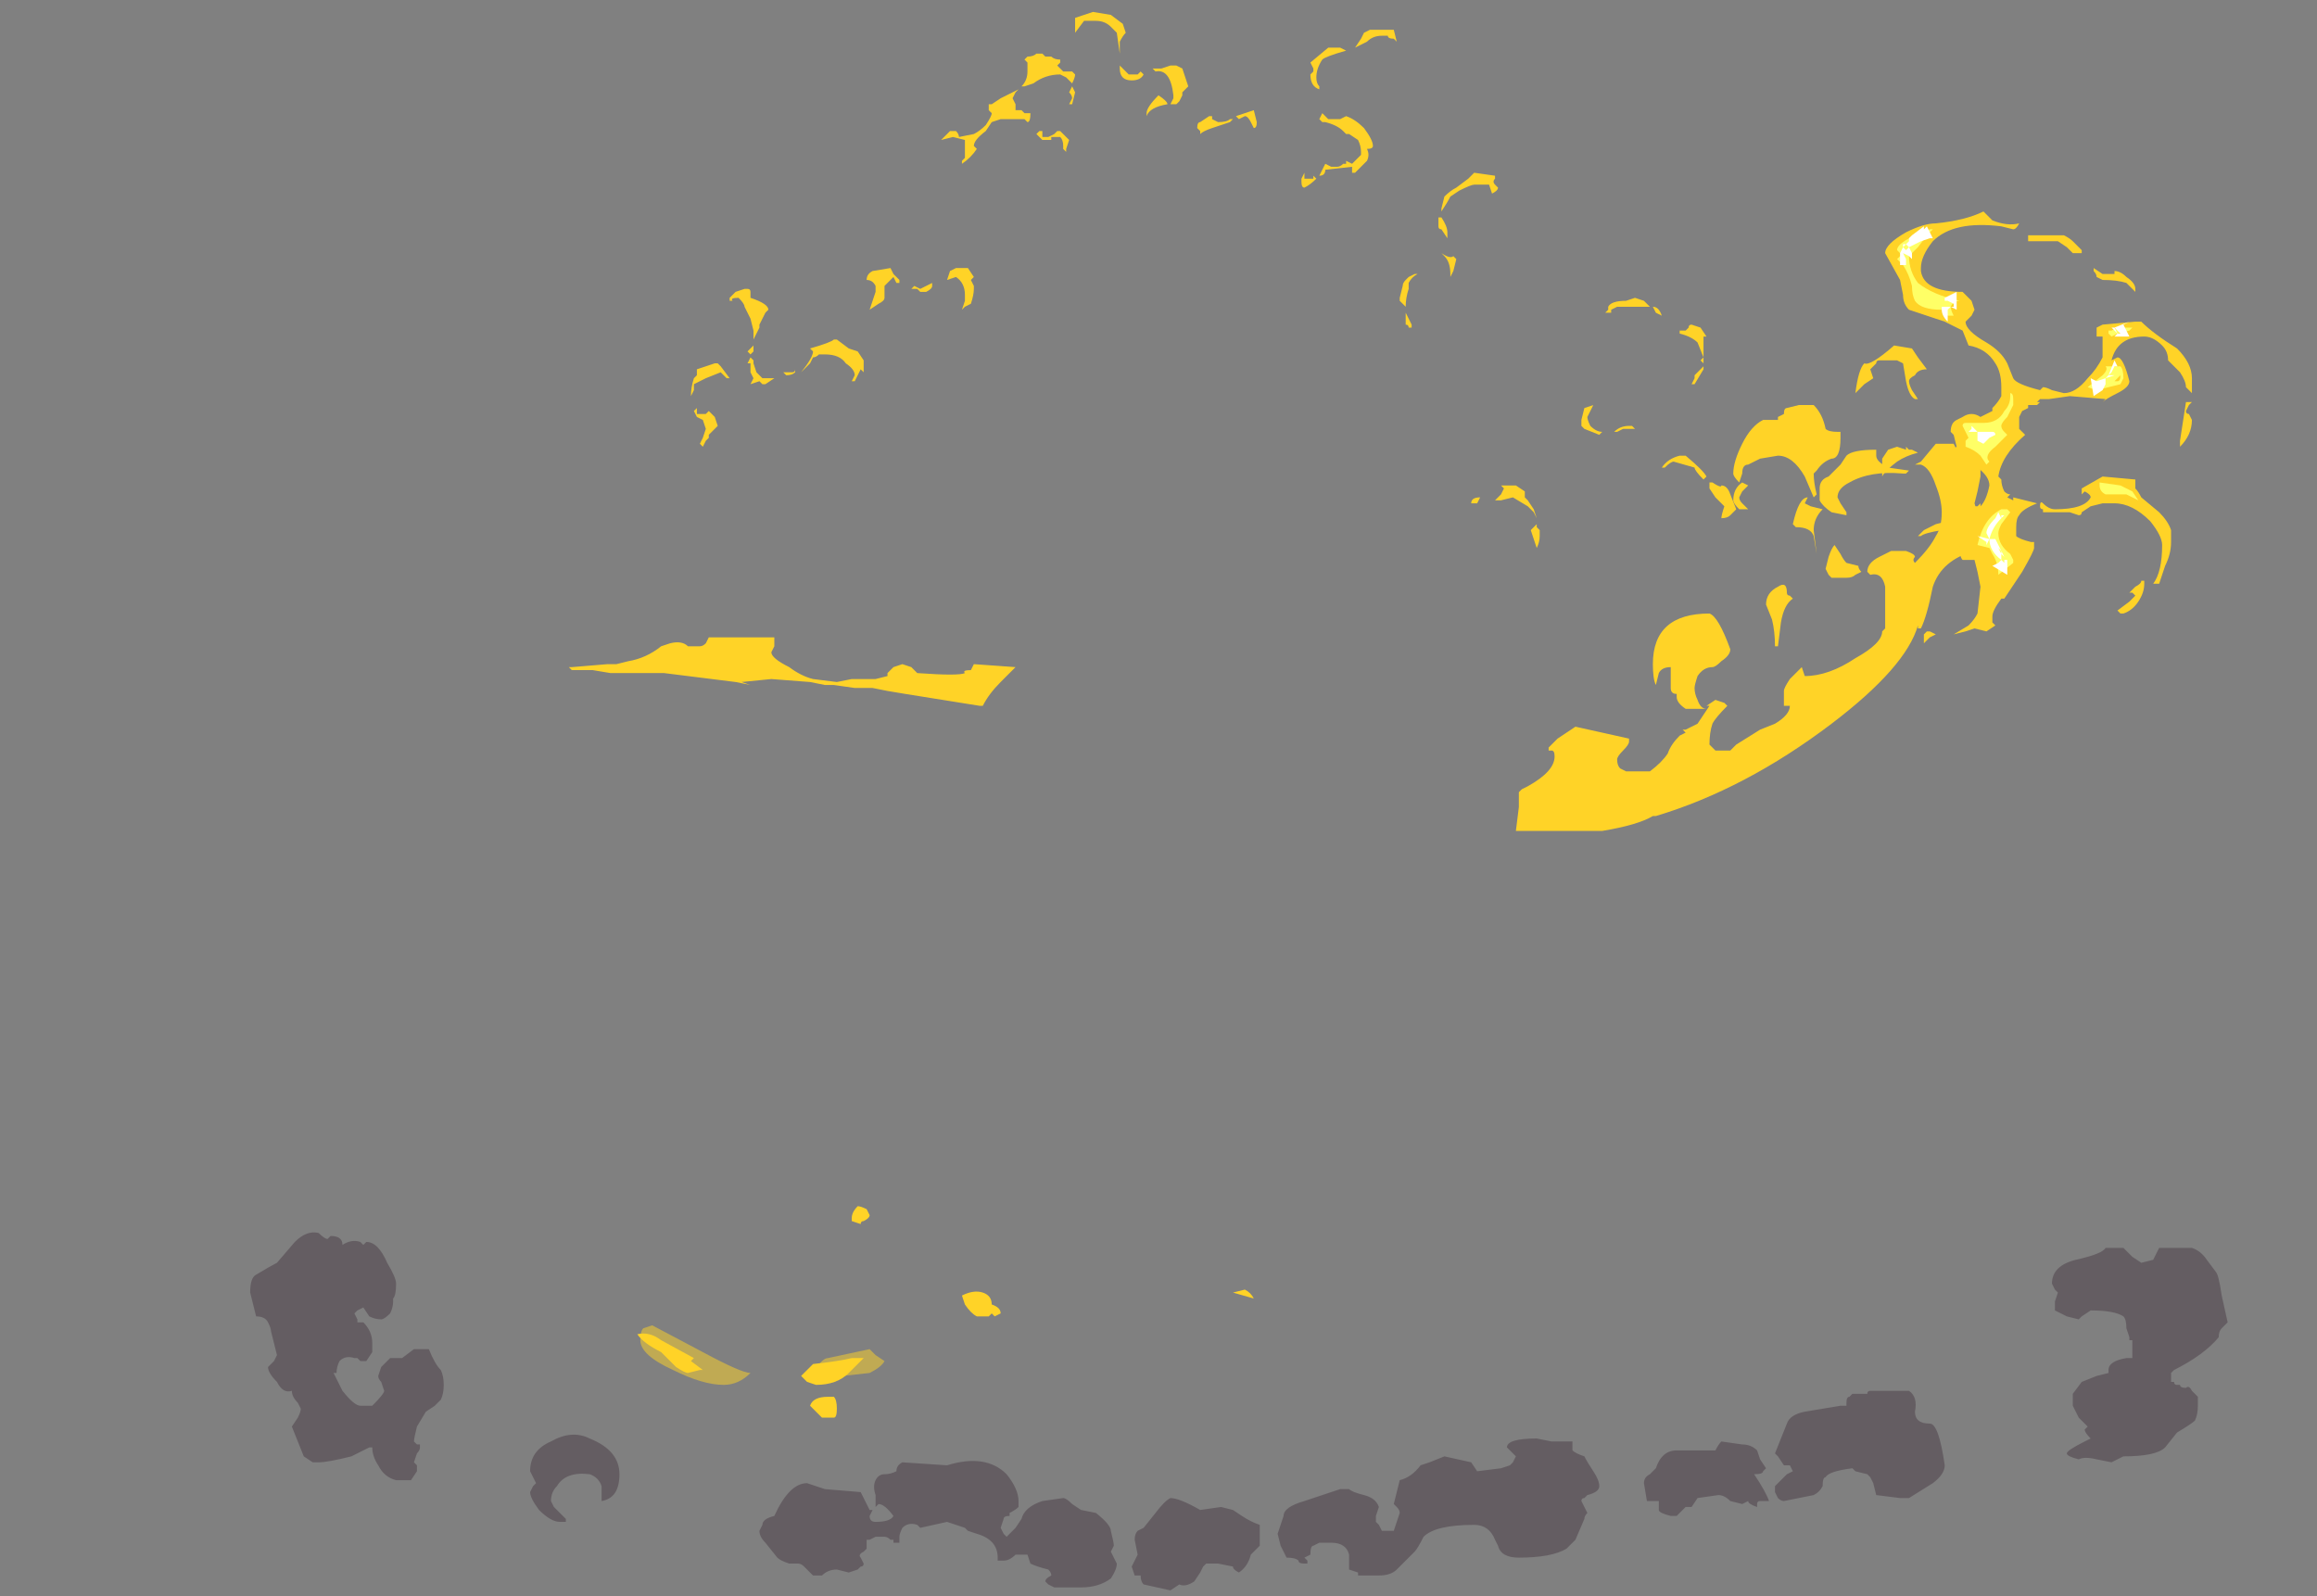 <?xml version="1.0" encoding="UTF-8" standalone="no"?>
<svg xmlns:ffdec="https://www.free-decompiler.com/flash" xmlns:xlink="http://www.w3.org/1999/xlink" ffdec:objectType="frame" height="187.6px" width="272.3px" xmlns="http://www.w3.org/2000/svg">
  <rect width="100%" height="100%" fill="#808080" stroke="none"/>
  <g transform="matrix(1.0, 0.0, 0.0, 1.0, 139.65, 163.8)">
    <use ffdec:characterId="2117" height="23.6" transform="matrix(7.0, 0.0, 0.0, 7.0, -72.8, -162.4)" width="27.25" xlink:href="#shape0"/>
    <use ffdec:characterId="2116" height="6.0" transform="matrix(7.0, 0.0, 0.0, 7.0, -110.25, -18.9)" width="33.2" xlink:href="#shape1"/>
  </g>
  <defs>
    <g id="shape0" transform="matrix(1.0, 0.0, 0.0, 1.0, 10.4, 23.2)">
      <path d="M12.55 -15.95 L12.85 -15.95 12.9 -15.85 Q12.95 -15.75 13.1 -15.7 13.25 -15.6 13.3 -15.55 L13.3 -15.4 13.25 -15.15 13.2 -14.95 13.35 -14.45 13.35 -14.2 Q13.3 -14.05 13.2 -14.15 12.65 -14.0 12.5 -13.55 12.4 -13.05 12.3 -12.85 L12.25 -12.85 12.25 -12.9 Q12.05 -12.2 10.8 -11.25 9.35 -10.15 7.85 -9.7 L7.8 -9.7 Q7.55 -9.55 6.95 -9.45 L5.5 -9.45 5.55 -9.85 5.55 -10.1 5.6 -10.15 5.7 -10.2 Q6.15 -10.45 6.15 -10.7 6.15 -10.8 6.1 -10.8 L6.05 -10.8 6.05 -10.85 6.2 -11.0 6.5 -11.2 7.4 -11.0 7.4 -10.95 Q7.4 -10.9 7.3 -10.8 7.2 -10.7 7.2 -10.65 7.2 -10.55 7.25 -10.5 L7.35 -10.45 7.75 -10.45 Q7.95 -10.6 8.05 -10.75 8.1 -10.9 8.25 -11.05 L8.35 -11.1 8.3 -11.15 8.35 -11.15 8.55 -11.25 8.75 -11.55 8.7 -11.55 8.85 -11.65 9.0 -11.6 9.05 -11.55 Q8.85 -11.35 8.8 -11.25 8.75 -11.1 8.75 -10.9 L8.85 -10.8 9.1 -10.8 9.2 -10.9 9.6 -11.15 9.85 -11.25 Q10.1 -11.4 10.1 -11.55 L10.0 -11.55 10.0 -11.8 Q10.0 -11.85 10.1 -12.0 L10.3 -12.2 10.35 -12.05 Q10.75 -12.05 11.2 -12.35 11.65 -12.6 11.65 -12.8 L11.7 -12.85 11.7 -13.55 Q11.65 -13.8 11.45 -13.75 L11.4 -13.8 Q11.4 -13.95 11.6 -14.05 L11.8 -14.15 12.05 -14.15 Q12.2 -14.1 12.2 -14.05 12.15 -14.0 12.2 -13.95 12.45 -14.2 12.55 -14.4 12.65 -14.55 12.65 -14.8 12.65 -15.0 12.55 -15.25 12.45 -15.55 12.3 -15.6 L12.2 -15.6 12.3 -15.65 12.55 -15.95 M12.05 -15.9 L12.1 -15.85 12.15 -15.85 12.25 -15.8 Q12.05 -15.75 11.9 -15.65 11.7 -15.5 11.65 -15.4 L11.65 -15.7 11.75 -15.85 11.9 -15.9 12.05 -15.85 12.05 -15.9 M10.7 -16.2 Q10.75 -16.15 10.9 -16.15 L10.95 -16.15 10.95 -16.05 Q10.95 -15.7 10.8 -15.7 10.65 -15.65 10.55 -15.5 L10.5 -15.45 Q10.5 -15.3 10.55 -15.1 L10.5 -15.05 10.35 -15.4 Q10.15 -15.75 9.9 -15.75 L9.6 -15.7 9.4 -15.6 Q9.3 -15.6 9.3 -15.45 L9.25 -15.3 Q9.15 -15.4 9.15 -15.45 9.15 -15.65 9.3 -15.95 9.45 -16.25 9.65 -16.35 L9.9 -16.35 9.9 -16.4 10.0 -16.45 Q10.0 -16.55 10.05 -16.55 L10.25 -16.6 10.5 -16.6 Q10.65 -16.45 10.7 -16.2 M9.25 -15.05 Q9.25 -15.0 9.3 -14.95 L9.4 -14.85 9.25 -14.85 Q9.15 -14.95 9.15 -15.0 9.15 -15.2 9.3 -15.3 L9.4 -15.25 9.3 -15.15 9.25 -15.05 M10.45 -14.9 L10.65 -14.85 Q10.5 -14.7 10.5 -14.5 L10.55 -14.1 10.5 -14.4 Q10.45 -14.55 10.2 -14.55 L10.15 -14.6 Q10.25 -15.05 10.4 -15.05 L10.35 -14.95 10.45 -14.9 M11.3 -13.8 L11.2 -13.75 Q11.15 -13.7 11.05 -13.7 L10.8 -13.7 10.75 -13.75 10.7 -13.85 10.75 -14.05 Q10.8 -14.2 10.85 -14.25 L10.95 -14.1 Q11.0 -14.0 11.05 -13.95 L11.25 -13.9 Q11.25 -13.85 11.3 -13.8 M10.05 -13.45 Q10.05 -13.4 10.1 -13.4 L10.15 -13.35 Q10.0 -13.25 9.95 -12.95 L9.9 -12.55 9.85 -12.55 Q9.85 -12.8 9.8 -13.0 L9.7 -13.25 Q9.7 -13.45 9.9 -13.55 10.05 -13.65 10.05 -13.45 M9.1 -12.5 Q9.1 -12.4 8.95 -12.3 8.85 -12.2 8.8 -12.2 8.65 -12.2 8.55 -12.05 8.5 -11.9 8.5 -11.85 8.5 -11.75 8.55 -11.65 8.6 -11.5 8.7 -11.5 L8.35 -11.5 Q8.2 -11.6 8.2 -11.7 L8.2 -11.75 Q8.1 -11.75 8.1 -11.85 L8.1 -12.2 Q7.95 -12.2 7.9 -12.1 L7.85 -11.9 Q7.8 -12.0 7.8 -12.25 7.8 -13.1 8.75 -13.1 8.9 -13.05 9.1 -12.5 M-4.55 -12.1 Q-3.85 -12.05 -3.75 -12.1 -3.8 -12.15 -3.65 -12.15 L-3.6 -12.25 -2.9 -12.2 -3.15 -11.95 Q-3.35 -11.75 -3.45 -11.55 L-3.5 -11.55 -4.75 -11.75 -5.05 -11.8 -5.3 -11.85 -5.6 -11.85 -5.95 -11.9 -6.1 -11.9 -6.35 -11.95 -7.0 -12.0 -7.5 -11.95 -7.35 -11.9 -7.6 -11.95 -8.8 -12.1 -9.7 -12.1 -10.0 -12.15 -10.35 -12.15 -10.4 -12.2 -10.35 -12.2 -9.75 -12.25 -9.6 -12.25 -9.4 -12.3 Q-9.1 -12.35 -8.85 -12.55 L-8.7 -12.6 Q-8.5 -12.65 -8.4 -12.55 L-8.2 -12.55 Q-8.15 -12.55 -8.1 -12.6 L-8.05 -12.7 -6.95 -12.7 -6.95 -12.55 -7.0 -12.45 Q-7.0 -12.35 -6.7 -12.2 -6.5 -12.05 -6.3 -12.0 L-5.9 -11.95 -5.65 -12.0 -5.25 -12.0 -5.05 -12.05 -5.05 -12.1 -4.95 -12.2 -4.8 -12.25 -4.65 -12.2 -4.55 -12.1" fill="#ffd327" fill-rule="evenodd" stroke="none"/>
      <path d="M-6.3 -0.35 Q-6.15 -0.6 -6.05 -0.6 L-5.35 -0.75 -5.25 -0.65 -5.1 -0.55 Q-5.15 -0.45 -5.35 -0.35 L-5.8 -0.3 -6.15 -0.25 -6.3 -0.3 -6.3 -0.35 M-9.15 -1.1 L-9.0 -1.15 -8.15 -0.7 Q-7.5 -0.35 -7.35 -0.35 -7.55 -0.15 -7.8 -0.15 -8.15 -0.15 -8.65 -0.4 -9.2 -0.65 -9.2 -0.9 -9.2 -1.05 -9.15 -1.1" fill="#ffd327" fill-opacity="0.502" fill-rule="evenodd" stroke="none"/>
      <path d="M-6.25 0.3 L-6.35 0.2 Q-6.3 0.05 -6.05 0.05 -6.0 0.05 -5.95 0.05 -5.9 0.1 -5.9 0.25 -5.9 0.4 -5.95 0.4 L-6.15 0.4 -6.25 0.3 M-3.3 -1.35 L-3.35 -1.3 -3.55 -1.3 Q-3.65 -1.35 -3.75 -1.5 L-3.8 -1.65 Q-3.6 -1.75 -3.45 -1.7 -3.3 -1.65 -3.3 -1.5 -3.15 -1.45 -3.15 -1.35 L-3.25 -1.3 -3.3 -1.35 M-5.5 -2.85 L-5.65 -2.9 -5.65 -2.95 Q-5.65 -3.05 -5.55 -3.15 -5.5 -3.15 -5.4 -3.1 L-5.35 -3.0 Q-5.35 -2.95 -5.45 -2.9 -5.5 -2.9 -5.5 -2.85 M-6.5 -0.3 L-6.3 -0.5 Q-5.85 -0.55 -5.65 -0.6 L-5.45 -0.6 -5.7 -0.35 Q-5.9 -0.15 -6.25 -0.15 L-6.4 -0.2 -6.5 -0.3 M-8.75 -0.6 L-8.85 -0.7 Q-9.15 -0.85 -9.25 -1.0 -9.05 -1.05 -8.85 -0.9 L-8.3 -0.6 -8.35 -0.55 -8.15 -0.4 -8.2 -0.4 -8.4 -0.35 Q-8.45 -0.35 -8.6 -0.45 L-8.75 -0.6 M1.1 -1.6 L0.75 -1.7 0.95 -1.75 Q1.05 -1.7 1.1 -1.6" fill="#ffd327" fill-rule="evenodd" stroke="none"/>
      <path d="M15.75 -18.75 Q15.9 -18.65 15.9 -18.55 L15.9 -18.5 15.75 -18.65 Q15.6 -18.7 15.35 -18.7 L15.25 -18.75 Q15.25 -18.8 15.2 -18.85 L15.2 -18.9 15.35 -18.8 15.55 -18.8 15.55 -18.85 Q15.65 -18.85 15.75 -18.75 M15.0 -19.2 L15.0 -19.15 14.85 -19.15 14.75 -19.25 14.6 -19.35 14.1 -19.35 14.1 -19.45 14.7 -19.45 Q14.8 -19.4 14.85 -19.35 L15.0 -19.2 M15.25 -17.75 L15.25 -17.9 15.35 -17.95 15.9 -18.0 16.0 -18.0 Q16.2 -17.8 16.6 -17.55 16.85 -17.3 16.85 -17.05 L16.85 -16.8 16.75 -16.9 Q16.75 -17.0 16.65 -17.15 16.5 -17.3 16.45 -17.35 16.45 -17.5 16.35 -17.6 16.2 -17.75 16.05 -17.75 15.6 -17.75 15.5 -17.35 L15.6 -17.4 Q15.7 -17.4 15.8 -17.0 15.8 -16.9 15.6 -16.8 15.4 -16.7 15.35 -16.65 L15.4 -16.7 14.8 -16.75 14.45 -16.7 14.3 -16.7 14.25 -16.65 14.3 -16.65 14.25 -16.6 14.1 -16.6 14.1 -16.55 14.0 -16.5 13.95 -16.4 13.95 -16.2 14.05 -16.1 Q13.65 -15.75 13.6 -15.4 L13.65 -15.35 Q13.65 -15.25 13.7 -15.15 13.75 -15.1 13.8 -15.1 L13.75 -15.05 13.85 -15.0 13.85 -15.05 14.25 -14.95 Q14.0 -14.85 13.95 -14.75 13.9 -14.7 13.9 -14.55 L13.9 -14.4 Q13.95 -14.35 14.15 -14.3 L14.2 -14.3 14.2 -14.2 Q14.2 -14.15 14.0 -13.8 L13.7 -13.35 13.65 -13.35 Q13.5 -13.15 13.5 -13.05 L13.5 -12.95 13.55 -12.9 13.4 -12.8 13.2 -12.85 13.05 -12.8 12.85 -12.75 13.1 -12.9 Q13.2 -13.0 13.25 -13.1 L13.3 -13.55 13.25 -13.8 13.2 -14.0 13.0 -14.0 Q12.95 -14.05 12.95 -14.2 12.95 -14.3 13.1 -14.55 13.0 -14.45 12.8 -14.4 L12.75 -14.45 12.65 -14.5 Q12.35 -14.45 12.3 -14.4 L12.25 -14.4 12.35 -14.5 12.55 -14.6 12.75 -14.65 Q12.7 -14.6 12.7 -14.55 L12.9 -14.55 13.2 -14.85 13.15 -14.85 13.15 -14.9 13.25 -14.9 13.3 -14.95 13.3 -14.9 Q13.4 -15.0 13.45 -15.25 13.45 -15.4 13.25 -15.55 13.05 -15.75 12.7 -15.7 L12.6 -15.7 12.9 -15.9 12.85 -16.1 12.8 -16.15 Q12.8 -16.3 12.9 -16.35 L13.0 -16.4 Q13.15 -16.5 13.3 -16.4 L13.5 -16.5 13.5 -16.55 Q13.6 -16.65 13.65 -16.75 L13.65 -16.9 Q13.65 -17.15 13.55 -17.3 13.4 -17.55 13.1 -17.6 L13.0 -17.85 12.7 -18.0 12.1 -18.2 Q12.0 -18.3 12.0 -18.45 L11.95 -18.7 11.7 -19.15 Q11.7 -19.3 12.05 -19.5 12.35 -19.65 12.55 -19.65 13.05 -19.7 13.35 -19.85 L13.5 -19.7 Q13.75 -19.6 13.95 -19.65 13.9 -19.55 13.85 -19.55 L13.65 -19.6 Q12.85 -19.7 12.5 -19.35 12.3 -19.1 12.3 -18.9 L12.3 -18.85 Q12.35 -18.5 13.0 -18.5 L13.15 -18.35 13.2 -18.2 13.15 -18.1 13.05 -18.0 Q13.05 -17.85 13.4 -17.65 13.65 -17.5 13.75 -17.3 L13.85 -17.05 Q13.9 -16.95 14.3 -16.85 L14.35 -16.9 Q14.4 -16.9 14.5 -16.85 L14.7 -16.8 Q14.9 -16.8 15.1 -17.05 15.25 -17.2 15.35 -17.4 L15.35 -17.75 15.25 -17.75 M12.25 -17.4 L12.4 -17.2 Q12.25 -17.2 12.2 -17.1 12.1 -17.05 12.1 -17.0 12.1 -16.95 12.15 -16.85 L12.25 -16.7 12.2 -16.7 Q12.1 -16.75 12.05 -17.0 L12.0 -17.3 11.9 -17.35 11.6 -17.35 Q11.55 -17.35 11.55 -17.3 L11.45 -17.2 11.5 -17.05 11.35 -16.95 11.2 -16.8 Q11.25 -17.2 11.35 -17.3 11.45 -17.25 11.85 -17.6 L12.15 -17.55 12.25 -17.4 M12.0 -15.45 Q11.45 -15.5 11.1 -15.3 10.9 -15.2 10.9 -15.05 L10.95 -14.95 11.05 -14.8 11.05 -14.75 10.8 -14.8 Q10.65 -14.9 10.6 -15.0 10.6 -15.05 10.6 -15.2 10.6 -15.35 10.75 -15.4 L10.95 -15.6 11.05 -15.75 Q11.15 -15.85 11.55 -15.85 L11.55 -15.75 Q11.55 -15.65 11.75 -15.55 L12.1 -15.5 12.05 -15.45 12.0 -15.45 M14.35 -14.95 Q14.45 -14.85 14.55 -14.85 15.05 -14.85 15.15 -15.05 15.15 -15.1 15.05 -15.15 L15.0 -15.1 15.0 -15.2 15.35 -15.4 15.9 -15.35 15.9 -15.2 Q15.95 -15.15 16.0 -15.05 L16.3 -14.8 Q16.45 -14.65 16.5 -14.5 L16.5 -14.3 Q16.5 -14.1 16.4 -13.9 L16.3 -13.6 16.2 -13.6 Q16.35 -13.8 16.35 -14.25 16.35 -14.4 16.15 -14.65 15.85 -14.95 15.55 -14.95 L15.35 -14.95 15.15 -14.9 15.0 -14.8 Q15.0 -14.75 14.95 -14.75 L14.8 -14.8 14.35 -14.8 14.35 -14.85 Q14.3 -14.85 14.3 -14.9 14.3 -15.0 14.35 -14.95 M16.8 -16.45 L16.85 -16.35 Q16.85 -16.1 16.65 -15.9 L16.65 -16.0 16.75 -16.65 16.85 -16.65 16.8 -16.6 16.75 -16.5 Q16.75 -16.45 16.8 -16.45 M0.4 -21.25 Q0.25 -21.2 0.2 -21.15 L0.2 -21.2 0.15 -21.25 Q0.15 -21.35 0.2 -21.35 L0.35 -21.45 0.4 -21.45 0.4 -21.4 0.5 -21.35 Q0.65 -21.35 0.7 -21.4 L0.75 -21.4 0.7 -21.35 0.4 -21.25 M0.8 -21.45 L1.1 -21.55 1.15 -21.35 Q1.15 -21.25 1.1 -21.25 L1.05 -21.35 Q1.0 -21.45 0.95 -21.45 L0.85 -21.4 0.8 -21.45 M2.65 -22.55 Q2.3 -22.45 2.25 -22.4 2.15 -22.25 2.15 -22.1 2.15 -22.0 2.2 -21.95 L2.2 -21.9 Q2.05 -21.95 2.05 -22.15 L2.1 -22.2 2.1 -22.25 2.05 -22.35 2.35 -22.6 2.55 -22.6 2.65 -22.55 M2.8 -22.6 L2.9 -22.75 2.95 -22.85 3.05 -22.9 3.45 -22.9 3.5 -22.7 3.45 -22.75 Q3.35 -22.75 3.35 -22.8 L3.25 -22.8 Q3.1 -22.8 3.0 -22.7 L2.8 -22.6 M2.25 -21.5 Q2.3 -21.45 2.35 -21.4 L2.55 -21.4 2.65 -21.45 Q2.8 -21.4 2.95 -21.25 3.1 -21.05 3.1 -20.95 3.1 -20.9 3.0 -20.9 3.05 -20.8 3.0 -20.7 L2.8 -20.5 2.75 -20.5 2.75 -20.6 2.3 -20.55 Q2.3 -20.45 2.2 -20.45 2.25 -20.55 2.3 -20.65 L2.4 -20.6 2.5 -20.6 Q2.55 -20.6 2.6 -20.65 L2.65 -20.65 2.65 -20.7 2.75 -20.65 2.9 -20.8 2.9 -20.85 Q2.9 -20.95 2.85 -21.05 L2.7 -21.15 2.65 -21.15 2.6 -21.2 Q2.5 -21.3 2.3 -21.35 L2.25 -21.35 2.2 -21.4 2.25 -21.5 M5.15 -20.4 Q5.1 -20.35 5.15 -20.3 L5.2 -20.25 Q5.2 -20.2 5.1 -20.15 L5.05 -20.3 4.8 -20.3 Q4.75 -20.3 4.55 -20.2 L4.4 -20.1 Q4.35 -20.0 4.25 -19.85 L4.25 -19.9 4.3 -20.1 Q4.4 -20.2 4.5 -20.25 L4.7 -20.4 4.8 -20.5 5.15 -20.45 5.15 -20.4 M4.25 -19.75 Q4.35 -19.6 4.35 -19.5 L4.35 -19.4 4.25 -19.55 Q4.2 -19.55 4.2 -19.6 L4.2 -19.75 4.25 -19.75 M4.25 -19.15 Q4.4 -19.05 4.45 -19.1 L4.5 -19.05 4.45 -18.85 4.4 -18.75 4.4 -18.8 Q4.4 -19.0 4.3 -19.1 L4.25 -19.15 Q4.25 -19.2 4.25 -19.15 M3.8 -18.8 L3.85 -18.8 Q3.75 -18.75 3.7 -18.65 L3.7 -18.55 Q3.65 -18.4 3.65 -18.25 L3.55 -18.35 3.55 -18.4 3.6 -18.6 Q3.6 -18.65 3.65 -18.7 L3.7 -18.75 3.8 -18.8 M3.65 -18.15 L3.75 -17.95 3.75 -17.9 3.7 -17.9 Q3.7 -17.95 3.65 -17.95 L3.65 -18.15 M2.1 -20.4 L2.1 -20.45 2.15 -20.4 Q2.05 -20.3 1.95 -20.25 1.9 -20.25 1.9 -20.35 L1.9 -20.4 1.95 -20.5 1.95 -20.4 2.1 -20.4 M5.3 -15.2 L5.25 -15.25 5.5 -15.25 5.65 -15.15 5.65 -15.05 5.7 -15.0 5.8 -14.85 5.85 -14.7 5.8 -14.8 5.7 -14.9 5.45 -15.05 5.25 -15.0 5.15 -15.0 5.25 -15.1 5.3 -15.2 M4.75 -14.95 Q4.75 -15.05 4.9 -15.05 L4.85 -14.95 4.75 -14.95 M7.05 -18.2 L7.05 -18.25 Q7.1 -18.35 7.35 -18.35 L7.5 -18.4 7.65 -18.35 7.75 -18.25 7.2 -18.25 7.1 -18.2 7.1 -18.15 7.0 -18.15 7.05 -18.2 M7.85 -18.15 L7.8 -18.25 Q7.9 -18.25 7.95 -18.1 L7.85 -18.15 M8.45 -17.95 L8.6 -17.9 8.7 -17.75 8.65 -17.75 8.65 -17.3 8.6 -17.35 8.65 -17.4 8.55 -17.65 Q8.45 -17.75 8.25 -17.8 L8.25 -17.85 8.35 -17.85 8.4 -17.9 Q8.4 -17.95 8.45 -17.95 M8.45 -16.95 L8.5 -17.05 8.5 -17.1 8.65 -17.25 8.65 -17.2 8.5 -16.95 8.45 -16.95 M7.45 -16.25 L7.5 -16.2 7.3 -16.2 7.2 -16.15 7.15 -16.15 Q7.25 -16.25 7.4 -16.25 L7.45 -16.25 M6.7 -16.4 Q6.7 -16.35 6.75 -16.25 6.85 -16.15 6.95 -16.15 L6.9 -16.1 6.65 -16.2 6.6 -16.25 6.6 -16.35 6.65 -16.55 6.8 -16.6 6.7 -16.4 M5.9 -14.5 L5.9 -14.4 Q5.9 -14.3 5.85 -14.2 L5.75 -14.5 5.85 -14.6 5.85 -14.55 5.9 -14.5 M8.0 -15.55 L7.95 -15.55 Q8.05 -15.7 8.25 -15.75 L8.35 -15.75 Q8.65 -15.5 8.7 -15.4 L8.65 -15.35 Q8.5 -15.5 8.5 -15.55 L8.15 -15.65 Q8.1 -15.65 8.0 -15.55 M8.8 -15.3 Q8.95 -15.2 8.95 -15.25 9.05 -15.25 9.1 -15.1 L9.2 -14.85 9.1 -14.75 Q9.05 -14.7 8.95 -14.7 8.95 -14.75 9.0 -14.9 L8.85 -15.05 8.75 -15.2 8.75 -15.3 8.8 -15.3 M15.95 -13.3 Q15.85 -13.15 15.7 -13.1 L15.65 -13.1 15.6 -13.15 15.8 -13.3 15.9 -13.4 15.85 -13.45 15.8 -13.45 15.9 -13.55 Q16.0 -13.6 16.0 -13.65 L16.05 -13.65 16.05 -13.6 Q16.05 -13.45 15.95 -13.3 M12.55 -12.75 L12.45 -12.7 12.35 -12.6 12.35 -12.75 12.4 -12.8 12.45 -12.8 12.55 -12.75 M12.75 -12.8 L12.75 -12.8 M-3.3 -21.65 L-3.15 -21.75 -2.85 -21.9 -2.9 -21.85 -2.95 -21.75 -2.9 -21.65 -2.9 -21.55 -2.8 -21.55 -2.75 -21.5 -2.65 -21.5 Q-2.65 -21.35 -2.7 -21.35 L-2.75 -21.4 -3.15 -21.4 -3.3 -21.35 -3.4 -21.2 Q-3.6 -21.05 -3.6 -20.95 L-3.55 -20.9 Q-3.65 -20.75 -3.8 -20.65 L-3.8 -20.7 -3.75 -20.75 -3.75 -21.05 -3.95 -21.1 -4.15 -21.05 -4.0 -21.2 -3.9 -21.2 Q-3.85 -21.15 -3.85 -21.1 L-3.6 -21.15 Q-3.5 -21.2 -3.4 -21.3 -3.3 -21.45 -3.3 -21.5 L-3.35 -21.55 -3.35 -21.65 -3.3 -21.65 M-1.1 -23.0 L-1.05 -22.85 Q-1.1 -22.8 -1.15 -22.7 L-1.15 -22.5 -1.2 -22.85 -1.3 -22.95 Q-1.4 -23.05 -1.55 -23.05 L-1.75 -23.05 -1.9 -22.85 -1.9 -23.1 -1.6 -23.2 -1.3 -23.15 -1.1 -23.0 M-1.9 -22.15 Q-1.9 -22.1 -1.95 -22.0 L-2.05 -22.1 -2.15 -22.15 Q-2.4 -22.15 -2.6 -22.0 L-2.75 -21.95 -2.8 -21.95 Q-2.7 -22.05 -2.7 -22.2 -2.7 -22.3 -2.7 -22.35 L-2.75 -22.4 -2.7 -22.45 Q-2.6 -22.45 -2.55 -22.5 L-2.45 -22.5 -2.4 -22.45 -2.3 -22.45 Q-2.25 -22.4 -2.15 -22.4 L-2.15 -22.35 -2.2 -22.3 -2.1 -22.2 -1.95 -22.2 -1.9 -22.15 M-1.95 -21.75 Q-1.95 -21.8 -2.0 -21.85 L-1.95 -21.95 -1.9 -21.85 -1.95 -21.65 -2.0 -21.65 -1.95 -21.75 M-0.3 -22.3 L-0.2 -22.3 -0.1 -22.25 0.0 -21.95 -0.1 -21.85 -0.1 -21.8 -0.15 -21.7 -0.2 -21.65 Q-0.25 -21.65 -0.3 -21.65 L-0.25 -21.75 -0.25 -21.8 Q-0.3 -22.25 -0.55 -22.2 L-0.6 -22.25 -0.45 -22.25 -0.3 -22.3 M-1.15 -22.3 L-1.0 -22.15 -0.85 -22.15 -0.8 -22.2 -0.75 -22.15 Q-0.8 -22.05 -0.95 -22.05 -1.15 -22.05 -1.15 -22.25 L-1.15 -22.3 M-0.35 -21.65 Q-0.65 -21.6 -0.7 -21.45 L-0.7 -21.5 Q-0.7 -21.6 -0.5 -21.8 -0.35 -21.7 -0.35 -21.65 M-7.4 -18.55 Q-7.35 -18.55 -7.35 -18.5 L-7.35 -18.4 Q-7.05 -18.3 -7.05 -18.2 L-7.1 -18.15 -7.2 -17.95 -7.2 -17.9 -7.3 -17.7 -7.3 -17.85 -7.35 -18.05 -7.45 -18.25 Q-7.45 -18.3 -7.55 -18.4 -7.7 -18.4 -7.65 -18.35 L-7.7 -18.35 -7.7 -18.4 -7.6 -18.5 -7.45 -18.55 -7.4 -18.55 M-5.9 -17.7 L-5.7 -17.55 -5.55 -17.5 -5.45 -17.35 -5.45 -17.15 -5.5 -17.2 -5.6 -17.0 -5.65 -17.0 -5.6 -17.1 Q-5.6 -17.2 -5.75 -17.3 -5.85 -17.45 -6.1 -17.45 L-6.2 -17.45 Q-6.25 -17.4 -6.3 -17.4 L-6.35 -17.3 -6.5 -17.15 Q-6.3 -17.4 -6.3 -17.5 L-6.35 -17.55 Q-6.0 -17.65 -5.95 -17.7 L-5.9 -17.7 M-6.95 -17.05 L-7.1 -16.95 -7.15 -16.95 -7.2 -17.0 -7.35 -16.95 -7.3 -17.05 -7.35 -17.15 -7.35 -17.3 -7.4 -17.3 -7.35 -17.4 -7.3 -17.35 -7.3 -17.3 -7.25 -17.15 -7.15 -17.05 -6.95 -17.05 M-6.65 -17.15 Q-6.6 -17.15 -6.6 -17.2 L-6.6 -17.15 Q-6.65 -17.1 -6.75 -17.1 L-6.8 -17.15 -6.65 -17.15 M-7.3 -17.55 L-7.3 -17.5 -7.35 -17.45 -7.4 -17.5 -7.3 -17.6 -7.3 -17.55 M-7.85 -17.25 L-7.7 -17.05 -7.75 -17.05 -7.85 -17.15 -8.1 -17.05 -8.3 -16.95 -8.3 -16.85 -8.35 -16.75 Q-8.35 -16.9 -8.3 -17.05 L-8.25 -17.1 -8.25 -17.2 -7.95 -17.3 -7.9 -17.3 -7.85 -17.25 M-8.15 -16.45 L-8.1 -16.45 -8.05 -16.5 -7.95 -16.4 -7.9 -16.25 -8.05 -16.1 -8.05 -16.05 -8.1 -16.0 -8.15 -15.9 -8.2 -15.95 -8.15 -16.05 -8.1 -16.2 -8.15 -16.35 -8.25 -16.4 -8.3 -16.5 -8.25 -16.55 -8.25 -16.45 -8.15 -16.45 M-2.05 -20.9 L-2.05 -20.85 -2.1 -20.9 -2.1 -20.95 Q-2.1 -21.05 -2.15 -21.1 L-2.3 -21.1 -2.3 -21.05 -2.45 -21.05 -2.55 -21.15 -2.5 -21.2 -2.45 -21.2 -2.45 -21.1 -2.35 -21.1 -2.25 -21.15 -2.2 -21.2 -2.15 -21.2 -2.0 -21.05 -2.05 -20.9 M-4.85 -18.7 L-4.85 -18.65 -4.9 -18.65 -4.95 -18.75 -5.1 -18.6 -5.1 -18.4 Q-5.1 -18.35 -5.2 -18.3 L-5.35 -18.2 -5.25 -18.5 -5.25 -18.6 Q-5.3 -18.7 -5.4 -18.7 -5.4 -18.8 -5.3 -18.85 L-5.0 -18.9 -4.95 -18.8 -4.85 -18.7 M-4.55 -18.55 L-4.65 -18.55 -4.6 -18.6 -4.5 -18.55 -4.3 -18.65 -4.3 -18.6 Q-4.3 -18.55 -4.4 -18.5 L-4.5 -18.5 -4.55 -18.55 M-4.05 -18.7 L-4.0 -18.85 -3.9 -18.9 -3.7 -18.9 -3.6 -18.75 -3.65 -18.7 -3.6 -18.6 -3.6 -18.55 Q-3.6 -18.45 -3.65 -18.3 L-3.75 -18.25 -3.8 -18.2 -3.75 -18.35 -3.75 -18.45 Q-3.75 -18.65 -3.9 -18.75 L-4.05 -18.7" fill="#ffd327" fill-rule="evenodd" stroke="none"/>
      <path d="M15.45 -17.8 L15.45 -17.85 15.5 -17.85 15.6 -17.9 15.85 -17.9 15.8 -17.85 15.6 -17.8 15.5 -17.75 15.45 -17.8 M12.5 -19.55 L12.45 -19.5 Q12.4 -19.45 12.25 -19.25 L12.1 -19.1 Q12.1 -18.85 12.25 -18.65 12.5 -18.45 12.95 -18.35 12.85 -18.35 12.8 -18.25 12.8 -18.2 12.85 -18.1 L12.75 -18.1 12.65 -18.2 Q12.3 -18.2 12.2 -18.35 12.15 -18.45 12.15 -18.6 12.1 -18.8 12.0 -18.95 L11.9 -19.05 11.95 -19.1 12.0 -19.1 11.9 -19.2 Q11.9 -19.35 12.45 -19.55 L12.5 -19.55 M13.8 -16.8 Q13.85 -16.8 13.85 -16.7 L13.85 -16.6 13.75 -16.4 Q13.65 -16.3 13.65 -16.25 13.65 -16.2 13.7 -16.15 L13.75 -16.1 13.55 -15.9 Q13.35 -15.75 13.45 -15.65 L13.4 -15.6 13.3 -15.75 Q13.2 -15.85 13.05 -15.9 L13.05 -16.0 13.1 -16.05 13.0 -16.25 Q13.0 -16.3 13.05 -16.3 L13.35 -16.3 Q13.6 -16.3 13.7 -16.5 13.8 -16.6 13.8 -16.75 L13.8 -16.8 M13.6 -14.45 Q13.6 -14.25 13.8 -14.1 L13.85 -14.0 13.85 -13.95 13.6 -13.75 Q13.6 -13.95 13.5 -14.1 L13.45 -14.2 13.25 -14.25 Q13.35 -14.7 13.65 -14.85 L13.75 -14.85 13.8 -14.8 13.65 -14.6 Q13.6 -14.5 13.6 -14.45 M15.65 -16.95 L15.25 -16.85 15.1 -16.9 15.35 -17.1 Q15.45 -17.2 15.4 -17.25 L15.65 -17.25 Q15.7 -17.2 15.7 -17.05 L15.65 -16.95 M15.65 -17.1 L15.55 -17.0 15.6 -17.0 Q15.65 -17.0 15.65 -17.1 M15.3 -15.3 L15.65 -15.25 15.85 -15.15 15.95 -15.0 15.75 -15.1 15.4 -15.1 Q15.3 -15.15 15.3 -15.25 L15.3 -15.3" fill="#ffff66" fill-rule="evenodd" stroke="none"/>
      <path d="M15.5 -17.9 L15.55 -17.9 15.8 -18.0 15.7 -17.95 15.8 -17.75 15.55 -17.75 15.6 -17.8 15.65 -17.8 15.55 -17.9 15.6 -17.8 15.5 -17.9 M12.4 -19.6 L12.5 -19.4 12.45 -19.4 12.3 -19.35 12.1 -19.25 12.15 -19.15 12.15 -19.05 12.1 -19.1 12.0 -19.15 12.05 -19.05 12.05 -18.95 11.95 -18.95 11.95 -19.15 12.0 -19.25 12.0 -19.3 12.05 -19.3 12.1 -19.35 12.1 -19.4 12.15 -19.45 12.35 -19.6 12.35 -19.55 12.4 -19.6 M12.0 -19.25 L12.05 -19.2 12.1 -19.25 12.05 -19.3 12.0 -19.25 M12.75 -18.2 L12.75 -18.0 Q12.65 -18.1 12.65 -18.2 L12.65 -18.25 12.8 -18.25 12.75 -18.2 12.75 -18.2 M12.9 -18.5 L12.9 -18.2 12.8 -18.25 12.85 -18.25 12.85 -18.3 12.75 -18.35 12.7 -18.35 12.7 -18.4 12.9 -18.5 M13.35 -16.15 L13.5 -16.15 Q13.55 -16.15 13.55 -16.1 L13.45 -16.05 13.35 -15.95 13.25 -16.0 13.25 -16.15 13.15 -16.15 13.15 -16.25 Q13.15 -16.3 13.15 -16.25 L13.25 -16.15 13.35 -16.15 M13.1 -16.15 L13.15 -16.2 13.15 -16.15 13.1 -16.15 M13.65 -14.7 Q13.5 -14.55 13.45 -14.35 L13.55 -14.35 13.7 -14.05 13.65 -14.1 13.65 -14.0 13.7 -13.95 13.7 -14.0 13.75 -14.0 13.75 -13.75 13.5 -13.9 13.6 -13.95 13.65 -14.0 Q13.45 -14.15 13.45 -14.35 L13.4 -14.25 13.4 -14.3 13.25 -14.4 13.45 -14.35 13.4 -14.45 Q13.4 -14.55 13.55 -14.7 L13.6 -14.8 13.65 -14.7 13.65 -14.75 13.7 -14.75 13.65 -14.7 M13.6 -14.2 L13.65 -14.1 13.65 -14.15 13.6 -14.2 M15.5 -17.15 L15.45 -17.1 15.55 -17.1 15.4 -17.05 15.4 -16.95 15.35 -16.85 15.2 -16.75 15.15 -17.05 15.25 -17.0 15.4 -17.05 15.45 -17.1 15.55 -17.35 15.6 -17.25 15.55 -17.25 15.5 -17.15" fill="#ffffff" fill-rule="evenodd" stroke="none"/>
    </g>
    <g id="shape1" transform="matrix(1.0, 0.0, 0.0, 1.0, 15.75, 2.7)">
      <path d="M11.95 -0.05 L12.1 -0.05 Q12.25 0.05 12.2 0.3 12.2 0.5 12.45 0.5 12.6 0.5 12.7 1.2 12.7 1.35 12.5 1.5 L12.1 1.75 11.95 1.75 11.55 1.7 11.5 1.5 11.45 1.4 11.4 1.35 11.2 1.3 11.15 1.25 Q10.75 1.3 10.7 1.4 10.65 1.4 10.65 1.55 10.6 1.65 10.5 1.7 L10.0 1.8 Q9.95 1.8 9.9 1.75 L9.85 1.65 9.85 1.55 10.05 1.35 10.15 1.3 10.1 1.2 10.0 1.2 9.9 1.05 9.85 1.0 10.05 0.5 Q10.1 0.35 10.35 0.3 L10.95 0.2 11.05 0.2 11.05 0.15 Q11.05 0.05 11.1 0.05 L11.15 0.0 11.4 0.0 Q11.4 -0.05 11.45 -0.05 L11.95 -0.05 M16.2 -2.25 L16.3 -2.45 16.85 -2.45 Q17.0 -2.4 17.1 -2.25 L17.25 -2.05 Q17.3 -2.0 17.35 -1.65 L17.45 -1.2 17.35 -1.1 Q17.3 -1.05 17.3 -0.95 17.05 -0.65 16.55 -0.4 L16.5 -0.35 16.5 -0.3 Q16.5 -0.25 16.5 -0.2 L16.55 -0.2 Q16.55 -0.15 16.6 -0.15 L16.65 -0.15 Q16.65 -0.1 16.75 -0.1 16.8 -0.15 16.85 -0.05 L16.95 0.05 16.95 0.2 Q16.95 0.35 16.9 0.45 16.85 0.5 16.6 0.65 L16.4 0.9 Q16.25 1.05 15.7 1.05 L15.5 1.15 15.25 1.1 Q15.05 1.05 14.95 1.1 14.75 1.05 14.75 1.0 14.75 0.95 15.05 0.8 L15.15 0.75 Q15.05 0.65 15.05 0.6 L15.1 0.55 14.95 0.4 14.85 0.2 14.85 0.0 15.0 -0.2 15.25 -0.3 15.45 -0.35 15.45 -0.4 Q15.45 -0.55 15.75 -0.6 L15.85 -0.6 15.85 -0.9 15.8 -0.9 15.8 -0.95 15.75 -1.1 Q15.75 -1.25 15.7 -1.3 15.55 -1.4 15.15 -1.4 L15.0 -1.3 14.95 -1.25 14.75 -1.3 14.55 -1.4 14.55 -1.55 14.6 -1.7 14.55 -1.75 14.5 -1.85 Q14.5 -2.15 14.9 -2.25 15.35 -2.35 15.4 -2.45 L15.7 -2.45 15.85 -2.3 16.0 -2.2 16.2 -2.25 M9.3 0.85 Q9.45 0.85 9.55 0.95 L9.6 1.1 9.7 1.25 9.65 1.3 Q9.65 1.35 9.5 1.35 9.7 1.65 9.75 1.8 L9.6 1.8 Q9.55 1.8 9.55 1.85 L9.55 1.9 Q9.4 1.85 9.4 1.8 L9.3 1.85 9.1 1.8 Q9.0 1.7 8.9 1.7 L8.55 1.75 8.45 1.9 8.35 1.9 8.2 2.05 8.1 2.05 Q7.9 2.0 7.9 1.95 L7.9 1.8 7.7 1.8 7.65 1.5 Q7.65 1.4 7.75 1.35 L7.85 1.25 Q7.95 0.95 8.2 0.95 L8.85 0.95 Q8.9 0.85 8.95 0.8 L9.3 0.85 M6.45 0.8 L6.45 0.95 Q6.5 1.0 6.65 1.05 6.7 1.15 6.8 1.3 6.9 1.45 6.9 1.55 6.9 1.65 6.7 1.7 L6.65 1.75 Q6.6 1.75 6.6 1.8 L6.7 2.0 Q6.65 2.05 6.65 2.1 L6.5 2.45 6.35 2.6 Q6.1 2.75 5.55 2.75 5.25 2.75 5.2 2.55 L5.15 2.45 Q5.05 2.2 4.8 2.2 4.15 2.2 3.95 2.4 3.85 2.6 3.8 2.65 L3.5 2.95 Q3.4 3.05 3.2 3.05 L2.85 3.05 2.85 3.0 2.7 2.95 2.7 2.7 Q2.65 2.5 2.4 2.5 L2.2 2.5 2.1 2.55 Q2.05 2.55 2.05 2.7 L1.95 2.75 2.0 2.8 2.0 2.85 1.95 2.85 Q1.85 2.85 1.85 2.8 1.8 2.75 1.65 2.75 L1.55 2.55 1.5 2.35 1.6 2.05 Q1.6 1.9 1.95 1.8 L2.55 1.6 2.7 1.6 Q2.75 1.65 2.95 1.7 3.15 1.75 3.2 1.9 L3.15 2.05 3.15 2.15 3.2 2.2 3.25 2.3 3.45 2.3 3.55 2.0 Q3.55 1.95 3.5 1.9 L3.45 1.85 3.55 1.45 Q3.75 1.4 3.9 1.2 L4.05 1.15 4.3 1.05 4.75 1.15 4.85 1.3 5.25 1.25 5.4 1.2 5.45 1.15 5.5 1.05 5.35 0.9 Q5.35 0.75 5.85 0.75 L6.1 0.8 6.45 0.8 M0.9 2.05 Q1.05 2.15 1.2 2.2 L1.2 2.55 1.05 2.7 Q1.0 2.9 0.85 3.0 0.75 2.95 0.75 2.9 L0.5 2.85 0.3 2.85 0.25 2.9 0.2 3.0 0.1 3.15 Q-0.05 3.25 -0.15 3.2 L-0.3 3.3 -0.75 3.2 Q-0.8 3.15 -0.8 3.05 L-0.9 3.05 -0.95 2.9 -0.85 2.7 -0.9 2.45 Q-0.9 2.35 -0.85 2.3 L-0.75 2.25 -0.55 2.0 Q-0.4 1.8 -0.3 1.75 -0.15 1.75 0.2 1.95 L0.55 1.9 0.75 1.95 0.9 2.05 M-15.3 -2.2 L-15.0 -2.55 Q-14.8 -2.75 -14.6 -2.7 -14.5 -2.6 -14.45 -2.6 L-14.4 -2.65 Q-14.2 -2.65 -14.2 -2.5 -14.05 -2.6 -13.9 -2.55 L-13.85 -2.5 -13.8 -2.55 Q-13.6 -2.55 -13.45 -2.2 -13.3 -1.95 -13.3 -1.85 -13.3 -1.65 -13.35 -1.6 L-13.35 -1.55 Q-13.35 -1.45 -13.4 -1.35 -13.5 -1.25 -13.55 -1.25 -13.65 -1.25 -13.75 -1.3 L-13.85 -1.45 -13.95 -1.4 -14.0 -1.35 -13.95 -1.25 -13.95 -1.2 -13.85 -1.2 Q-13.7 -1.05 -13.7 -0.85 L-13.7 -0.7 -13.8 -0.55 -13.9 -0.55 -13.95 -0.6 -14.0 -0.6 Q-14.15 -0.65 -14.25 -0.55 -14.3 -0.45 -14.3 -0.35 L-14.35 -0.35 -14.2 -0.05 Q-14.0 0.2 -13.9 0.2 L-13.7 0.2 Q-13.5 0.0 -13.5 -0.05 L-13.55 -0.2 Q-13.6 -0.25 -13.6 -0.3 L-13.55 -0.45 -13.4 -0.6 -13.2 -0.6 -13.0 -0.75 -12.75 -0.75 Q-12.65 -0.5 -12.55 -0.4 -12.5 -0.3 -12.5 -0.15 -12.5 0.0 -12.55 0.1 L-12.65 0.2 -12.8 0.3 -12.95 0.55 Q-13.0 0.75 -13.0 0.8 L-12.95 0.85 -12.9 0.85 -12.9 0.9 Q-12.9 0.95 -12.95 1.0 L-13.0 1.15 -12.95 1.2 Q-12.95 1.25 -12.95 1.3 L-13.05 1.45 -13.3 1.45 Q-13.5 1.4 -13.6 1.2 -13.7 1.05 -13.7 0.9 L-13.75 0.9 -14.05 1.05 Q-14.45 1.15 -14.6 1.15 L-14.7 1.15 -14.85 1.05 -15.05 0.55 -14.95 0.4 Q-14.9 0.3 -14.9 0.25 L-14.95 0.15 Q-15.05 0.05 -15.05 -0.05 -15.2 0.0 -15.3 -0.2 -15.45 -0.35 -15.45 -0.45 L-15.35 -0.55 -15.3 -0.65 -15.4 -1.05 Q-15.4 -1.1 -15.45 -1.2 -15.5 -1.3 -15.65 -1.3 L-15.75 -1.7 Q-15.75 -1.95 -15.65 -2.0 -15.4 -2.15 -15.3 -2.2 M-1.8 1.95 L-1.55 2.0 Q-1.3 2.2 -1.3 2.3 -1.25 2.5 -1.25 2.55 L-1.3 2.65 -1.2 2.85 Q-1.2 2.95 -1.3 3.1 -1.5 3.25 -1.8 3.25 L-2.25 3.25 -2.35 3.2 -2.4 3.15 Q-2.4 3.1 -2.3 3.05 -2.3 3.0 -2.35 2.95 -2.55 2.9 -2.65 2.85 L-2.7 2.7 -2.9 2.7 Q-3.0 2.8 -3.1 2.8 L-3.2 2.8 -3.2 2.75 Q-3.2 2.45 -3.55 2.35 L-3.7 2.3 -3.75 2.25 -4.05 2.15 -4.5 2.25 -4.55 2.2 Q-4.7 2.15 -4.8 2.25 -4.85 2.35 -4.85 2.4 L-4.85 2.5 -4.95 2.5 -4.95 2.45 -5.0 2.45 Q-5.05 2.4 -5.1 2.4 L-5.25 2.4 -5.35 2.45 -5.4 2.45 -5.4 2.6 -5.45 2.65 Q-5.55 2.7 -5.5 2.75 L-5.45 2.85 Q-5.45 2.9 -5.5 2.9 L-5.55 2.95 -5.7 3.0 -5.9 2.95 Q-6.05 2.95 -6.15 3.05 L-6.3 3.05 -6.45 2.9 Q-6.5 2.85 -6.55 2.85 L-6.7 2.85 Q-6.85 2.8 -6.9 2.75 L-7.1 2.5 Q-7.2 2.4 -7.2 2.3 L-7.15 2.2 Q-7.15 2.1 -6.95 2.05 -6.7 1.5 -6.4 1.5 L-6.1 1.6 -5.5 1.65 -5.35 1.95 -5.3 1.95 -5.35 2.05 Q-5.35 2.15 -5.25 2.15 -5.0 2.15 -4.95 2.05 -5.1 1.85 -5.2 1.85 L-5.25 1.9 -5.25 1.7 Q-5.3 1.55 -5.25 1.45 -5.2 1.35 -5.1 1.35 -5.0 1.35 -4.9 1.3 -4.9 1.2 -4.8 1.15 L-4.05 1.2 Q-3.4 1.0 -3.05 1.35 -2.85 1.6 -2.85 1.8 L-2.85 1.9 Q-2.9 1.95 -3.0 2.0 L-3.0 2.05 Q-3.1 2.05 -3.1 2.1 L-3.15 2.25 -3.1 2.35 -3.05 2.4 -2.9 2.25 -2.8 2.1 Q-2.75 1.9 -2.45 1.8 L-2.1 1.75 Q-2.05 1.75 -1.95 1.85 L-1.8 1.95 M-9.55 1.35 Q-9.55 1.75 -9.85 1.8 -9.85 1.65 -9.85 1.55 -9.9 1.4 -10.05 1.35 -10.45 1.3 -10.6 1.55 -10.7 1.65 -10.7 1.8 L-10.65 1.9 -10.45 2.1 -10.45 2.15 -10.55 2.15 Q-10.7 2.15 -10.9 1.95 -11.05 1.75 -11.05 1.65 L-11.0 1.55 -10.95 1.5 -11.05 1.3 Q-11.05 0.95 -10.7 0.8 -10.35 0.6 -10.05 0.75 -9.55 0.95 -9.55 1.35" fill="#311d2c" fill-opacity="0.349" fill-rule="evenodd" stroke="none"/>
    </g>
  </defs>
</svg>
